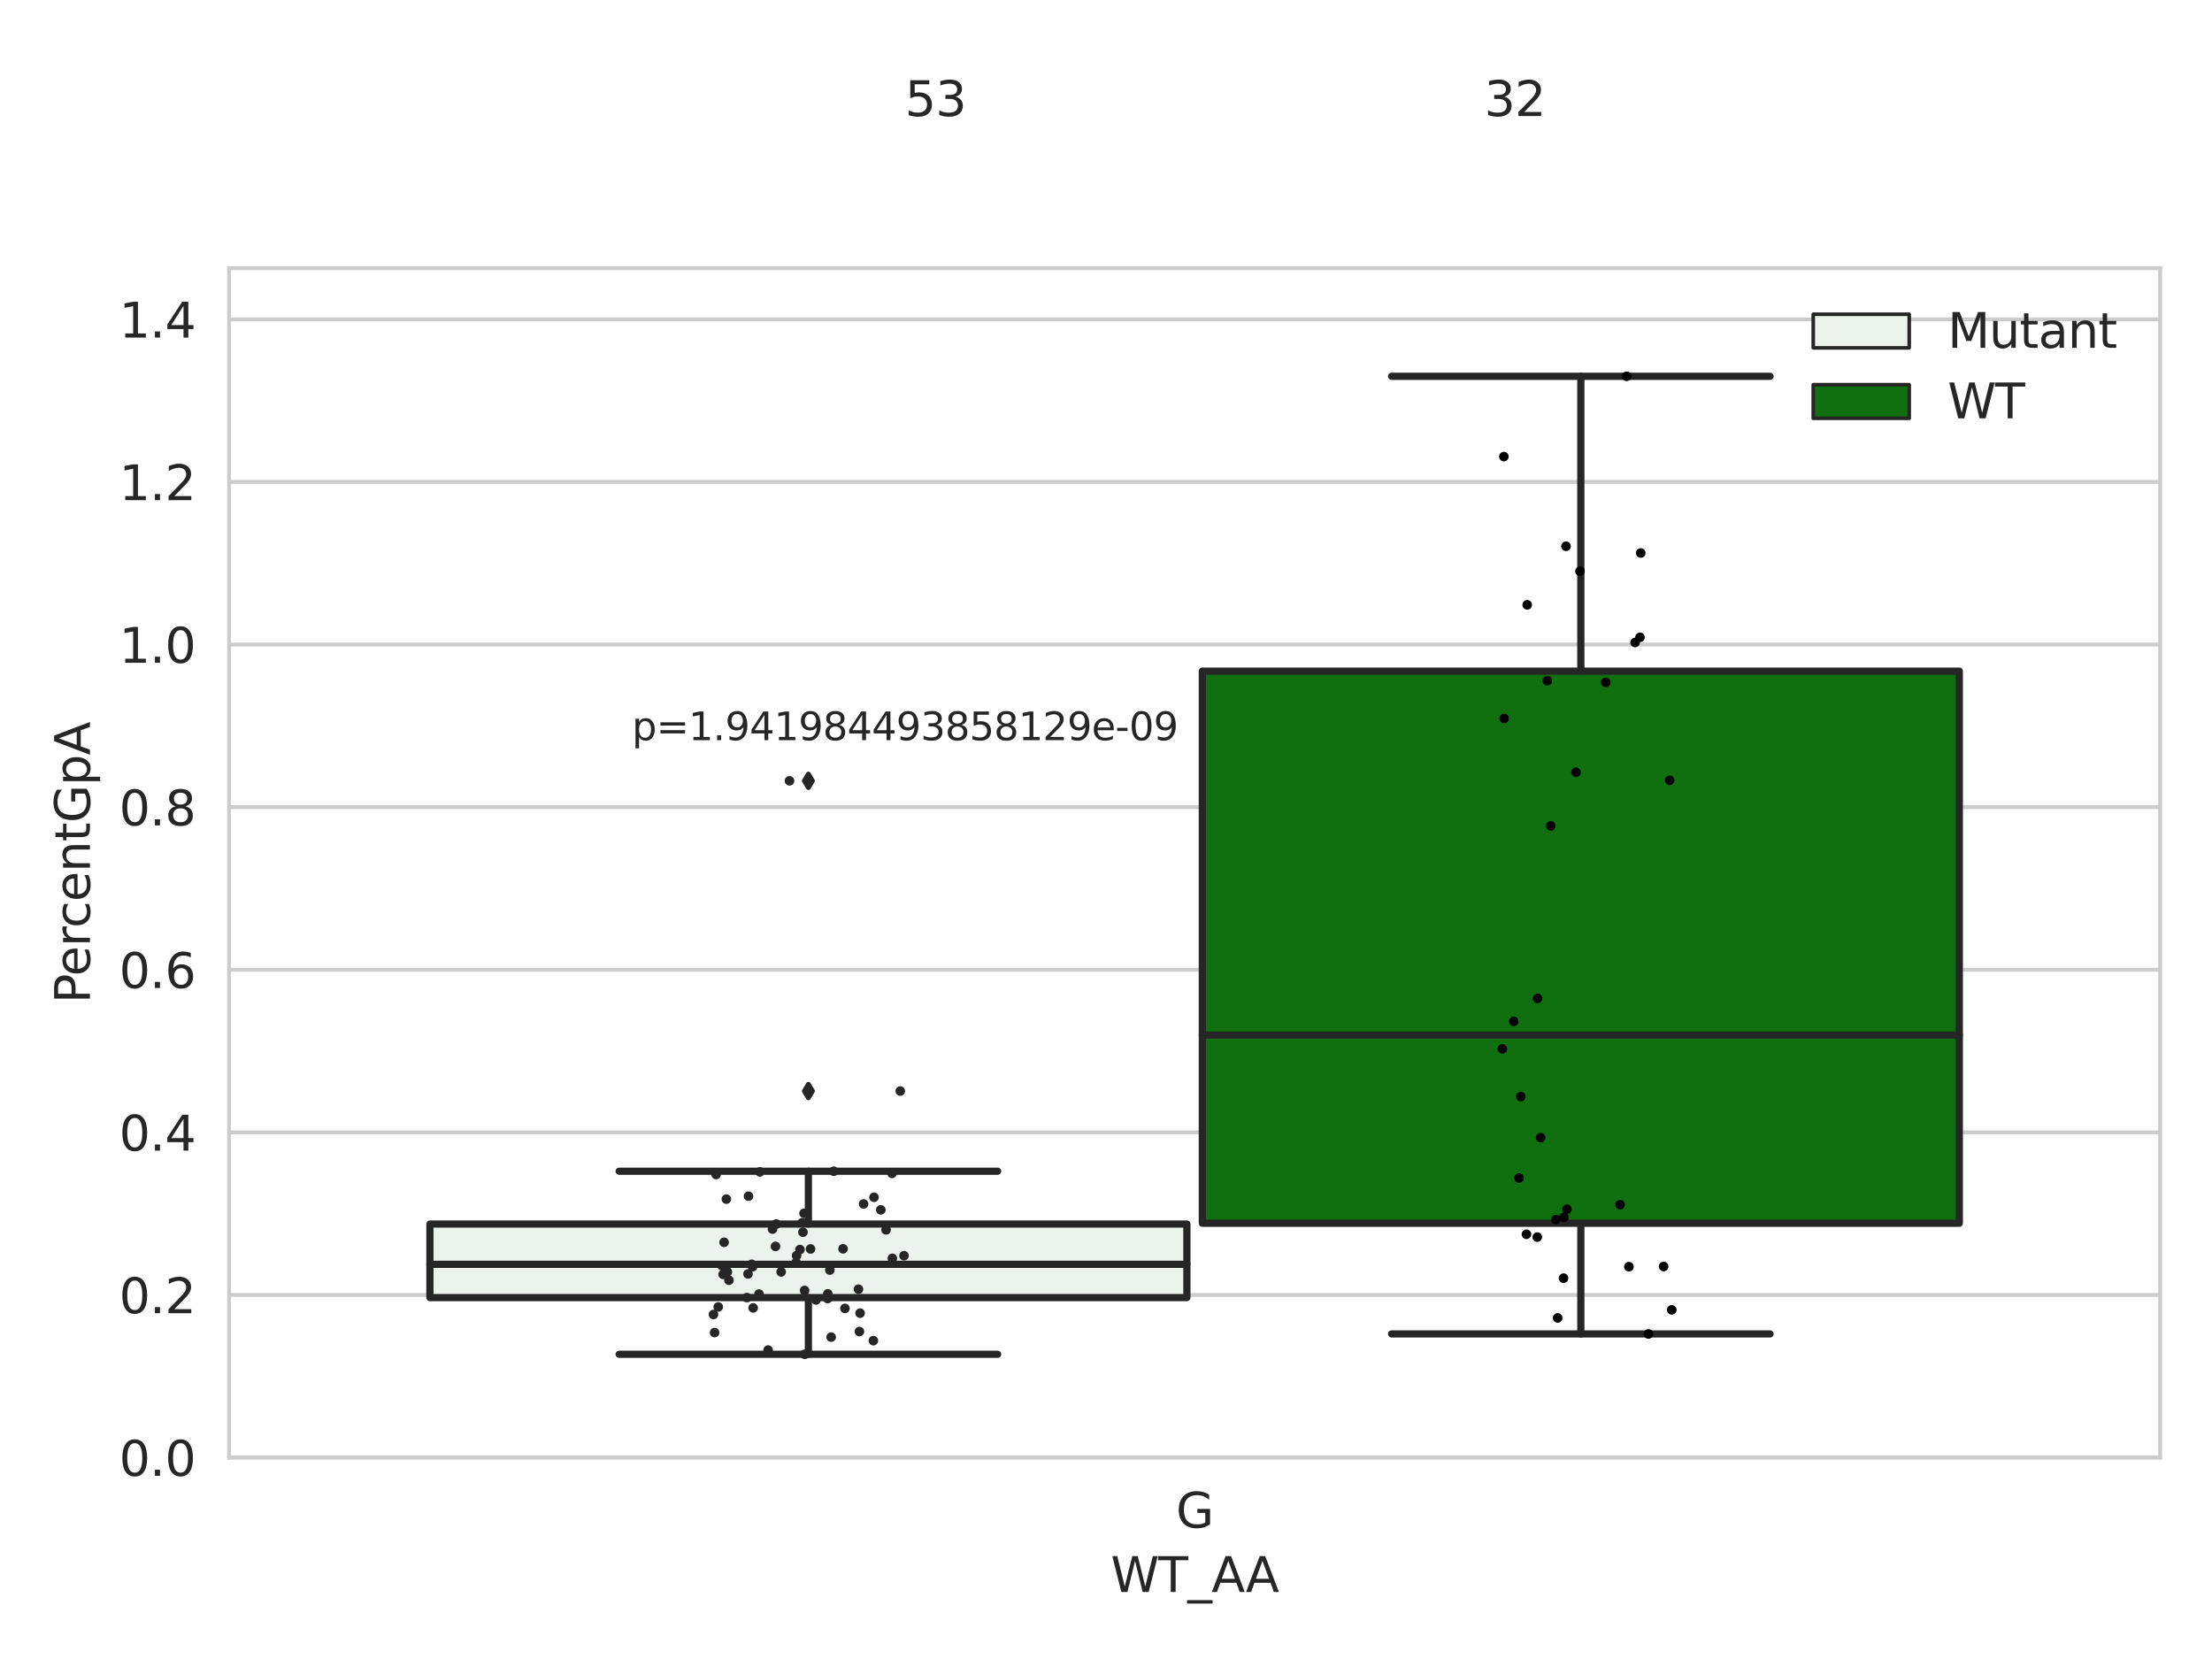 <?xml version="1.0" encoding="utf-8" standalone="no"?>
<!DOCTYPE svg PUBLIC "-//W3C//DTD SVG 1.1//EN"
  "http://www.w3.org/Graphics/SVG/1.1/DTD/svg11.dtd">
<svg xmlns:xlink="http://www.w3.org/1999/xlink" width="460.8pt" height="345.6pt" viewBox="0 0 460.8 345.6" xmlns="http://www.w3.org/2000/svg" version="1.1">
 <defs>
  <style type="text/css">*{stroke-linejoin: round; stroke-linecap: butt}</style>
 </defs>
 <g id="figure_1">
  <g id="patch_1">
   <path d="M 0 345.6 
L 460.8 345.6 
L 460.8 0 
L 0 0 
z
" style="fill: #ffffff"/>
  </g>
  <g id="axes_1">
   <g id="patch_2">
    <path d="M 47.72 303.64 
L 450 303.64 
L 450 55.866 
L 47.72 55.866 
z
" style="fill: #ffffff"/>
   </g>
   <g id="matplotlib.axis_1">
    <g id="xtick_1">
     <g id="text_1">
      <!-- G -->
      <g style="fill: #262626" transform="translate(244.986 318.238)scale(0.1 -0.1)">
       <defs>
        <path id="DejaVuSans-47" d="M 3809 666 
L 3809 1919 
L 2778 1919 
L 2778 2438 
L 4434 2438 
L 4434 434 
Q 4069 175 3628 42 
Q 3188 -91 2688 -91 
Q 1594 -91 976 548 
Q 359 1188 359 2328 
Q 359 3472 976 4111 
Q 1594 4750 2688 4750 
Q 3144 4750 3555 4637 
Q 3966 4525 4313 4306 
L 4313 3634 
Q 3963 3931 3569 4081 
Q 3175 4231 2741 4231 
Q 1884 4231 1454 3753 
Q 1025 3275 1025 2328 
Q 1025 1384 1454 906 
Q 1884 428 2741 428 
Q 3075 428 3337 486 
Q 3600 544 3809 666 
z
" transform="scale(0.016)"/>
       </defs>
       <use xlink:href="#DejaVuSans-47"/>
      </g>
     </g>
    </g>
    <g id="text_2">
     <!-- WT_AA -->
     <g style="fill: #262626" transform="translate(231.384 331.638)scale(0.1 -0.1)">
      <defs>
       <path id="DejaVuSans-57" d="M 213 4666 
L 850 4666 
L 1831 722 
L 2809 4666 
L 3519 4666 
L 4500 722 
L 5478 4666 
L 6119 4666 
L 4947 0 
L 4153 0 
L 3169 4050 
L 2175 0 
L 1381 0 
L 213 4666 
z
" transform="scale(0.016)"/>
       <path id="DejaVuSans-54" d="M -19 4666 
L 3928 4666 
L 3928 4134 
L 2272 4134 
L 2272 0 
L 1638 0 
L 1638 4134 
L -19 4134 
L -19 4666 
z
" transform="scale(0.016)"/>
       <path id="DejaVuSans-5f" d="M 3263 -1063 
L 3263 -1509 
L -63 -1509 
L -63 -1063 
L 3263 -1063 
z
" transform="scale(0.016)"/>
       <path id="DejaVuSans-41" d="M 2188 4044 
L 1331 1722 
L 3047 1722 
L 2188 4044 
z
M 1831 4666 
L 2547 4666 
L 4325 0 
L 3669 0 
L 3244 1197 
L 1141 1197 
L 716 0 
L 50 0 
L 1831 4666 
z
" transform="scale(0.016)"/>
      </defs>
      <use xlink:href="#DejaVuSans-57"/>
      <use xlink:href="#DejaVuSans-54" x="98.877"/>
      <use xlink:href="#DejaVuSans-5f" x="159.961"/>
      <use xlink:href="#DejaVuSans-41" x="209.961"/>
      <use xlink:href="#DejaVuSans-41" x="281.119"/>
     </g>
    </g>
   </g>
   <g id="matplotlib.axis_2">
    <g id="ytick_1">
     <g id="line2d_1">
      <path d="M 47.72 303.64 
L 450 303.64 
" clip-path="url(#p0a80a02d14)" style="fill: none; stroke: #cccccc; stroke-width: 0.8; stroke-linecap: round"/>
     </g>
     <g id="text_3">
      <!-- 0.0 -->
      <g style="fill: #262626" transform="translate(24.817 307.439)scale(0.1 -0.1)">
       <defs>
        <path id="DejaVuSans-30" d="M 2034 4250 
Q 1547 4250 1301 3770 
Q 1056 3291 1056 2328 
Q 1056 1369 1301 889 
Q 1547 409 2034 409 
Q 2525 409 2770 889 
Q 3016 1369 3016 2328 
Q 3016 3291 2770 3770 
Q 2525 4250 2034 4250 
z
M 2034 4750 
Q 2819 4750 3233 4129 
Q 3647 3509 3647 2328 
Q 3647 1150 3233 529 
Q 2819 -91 2034 -91 
Q 1250 -91 836 529 
Q 422 1150 422 2328 
Q 422 3509 836 4129 
Q 1250 4750 2034 4750 
z
" transform="scale(0.016)"/>
        <path id="DejaVuSans-2e" d="M 684 794 
L 1344 794 
L 1344 0 
L 684 0 
L 684 794 
z
" transform="scale(0.016)"/>
       </defs>
       <use xlink:href="#DejaVuSans-30"/>
       <use xlink:href="#DejaVuSans-2e" x="63.623"/>
       <use xlink:href="#DejaVuSans-30" x="95.41"/>
      </g>
     </g>
    </g>
    <g id="ytick_2">
     <g id="line2d_2">
      <path d="M 47.72 269.766 
L 450 269.766 
" clip-path="url(#p0a80a02d14)" style="fill: none; stroke: #cccccc; stroke-width: 0.8; stroke-linecap: round"/>
     </g>
     <g id="text_4">
      <!-- 0.2 -->
      <g style="fill: #262626" transform="translate(24.817 273.565)scale(0.1 -0.1)">
       <defs>
        <path id="DejaVuSans-32" d="M 1228 531 
L 3431 531 
L 3431 0 
L 469 0 
L 469 531 
Q 828 903 1448 1529 
Q 2069 2156 2228 2338 
Q 2531 2678 2651 2914 
Q 2772 3150 2772 3378 
Q 2772 3750 2511 3984 
Q 2250 4219 1831 4219 
Q 1534 4219 1204 4116 
Q 875 4013 500 3803 
L 500 4441 
Q 881 4594 1212 4672 
Q 1544 4750 1819 4750 
Q 2544 4750 2975 4387 
Q 3406 4025 3406 3419 
Q 3406 3131 3298 2873 
Q 3191 2616 2906 2266 
Q 2828 2175 2409 1742 
Q 1991 1309 1228 531 
z
" transform="scale(0.016)"/>
       </defs>
       <use xlink:href="#DejaVuSans-30"/>
       <use xlink:href="#DejaVuSans-2e" x="63.623"/>
       <use xlink:href="#DejaVuSans-32" x="95.41"/>
      </g>
     </g>
    </g>
    <g id="ytick_3">
     <g id="line2d_3">
      <path d="M 47.72 235.891 
L 450 235.891 
" clip-path="url(#p0a80a02d14)" style="fill: none; stroke: #cccccc; stroke-width: 0.8; stroke-linecap: round"/>
     </g>
     <g id="text_5">
      <!-- 0.4 -->
      <g style="fill: #262626" transform="translate(24.817 239.69)scale(0.1 -0.1)">
       <defs>
        <path id="DejaVuSans-34" d="M 2419 4116 
L 825 1625 
L 2419 1625 
L 2419 4116 
z
M 2253 4666 
L 3047 4666 
L 3047 1625 
L 3713 1625 
L 3713 1100 
L 3047 1100 
L 3047 0 
L 2419 0 
L 2419 1100 
L 313 1100 
L 313 1709 
L 2253 4666 
z
" transform="scale(0.016)"/>
       </defs>
       <use xlink:href="#DejaVuSans-30"/>
       <use xlink:href="#DejaVuSans-2e" x="63.623"/>
       <use xlink:href="#DejaVuSans-34" x="95.41"/>
      </g>
     </g>
    </g>
    <g id="ytick_4">
     <g id="line2d_4">
      <path d="M 47.72 202.017 
L 450 202.017 
" clip-path="url(#p0a80a02d14)" style="fill: none; stroke: #cccccc; stroke-width: 0.8; stroke-linecap: round"/>
     </g>
     <g id="text_6">
      <!-- 0.6 -->
      <g style="fill: #262626" transform="translate(24.817 205.816)scale(0.1 -0.1)">
       <defs>
        <path id="DejaVuSans-36" d="M 2113 2584 
Q 1688 2584 1439 2293 
Q 1191 2003 1191 1497 
Q 1191 994 1439 701 
Q 1688 409 2113 409 
Q 2538 409 2786 701 
Q 3034 994 3034 1497 
Q 3034 2003 2786 2293 
Q 2538 2584 2113 2584 
z
M 3366 4563 
L 3366 3988 
Q 3128 4100 2886 4159 
Q 2644 4219 2406 4219 
Q 1781 4219 1451 3797 
Q 1122 3375 1075 2522 
Q 1259 2794 1537 2939 
Q 1816 3084 2150 3084 
Q 2853 3084 3261 2657 
Q 3669 2231 3669 1497 
Q 3669 778 3244 343 
Q 2819 -91 2113 -91 
Q 1303 -91 875 529 
Q 447 1150 447 2328 
Q 447 3434 972 4092 
Q 1497 4750 2381 4750 
Q 2619 4750 2861 4703 
Q 3103 4656 3366 4563 
z
" transform="scale(0.016)"/>
       </defs>
       <use xlink:href="#DejaVuSans-30"/>
       <use xlink:href="#DejaVuSans-2e" x="63.623"/>
       <use xlink:href="#DejaVuSans-36" x="95.41"/>
      </g>
     </g>
    </g>
    <g id="ytick_5">
     <g id="line2d_5">
      <path d="M 47.72 168.142 
L 450 168.142 
" clip-path="url(#p0a80a02d14)" style="fill: none; stroke: #cccccc; stroke-width: 0.8; stroke-linecap: round"/>
     </g>
     <g id="text_7">
      <!-- 0.8 -->
      <g style="fill: #262626" transform="translate(24.817 171.941)scale(0.1 -0.1)">
       <defs>
        <path id="DejaVuSans-38" d="M 2034 2216 
Q 1584 2216 1326 1975 
Q 1069 1734 1069 1313 
Q 1069 891 1326 650 
Q 1584 409 2034 409 
Q 2484 409 2743 651 
Q 3003 894 3003 1313 
Q 3003 1734 2745 1975 
Q 2488 2216 2034 2216 
z
M 1403 2484 
Q 997 2584 770 2862 
Q 544 3141 544 3541 
Q 544 4100 942 4425 
Q 1341 4750 2034 4750 
Q 2731 4750 3128 4425 
Q 3525 4100 3525 3541 
Q 3525 3141 3298 2862 
Q 3072 2584 2669 2484 
Q 3125 2378 3379 2068 
Q 3634 1759 3634 1313 
Q 3634 634 3220 271 
Q 2806 -91 2034 -91 
Q 1263 -91 848 271 
Q 434 634 434 1313 
Q 434 1759 690 2068 
Q 947 2378 1403 2484 
z
M 1172 3481 
Q 1172 3119 1398 2916 
Q 1625 2713 2034 2713 
Q 2441 2713 2670 2916 
Q 2900 3119 2900 3481 
Q 2900 3844 2670 4047 
Q 2441 4250 2034 4250 
Q 1625 4250 1398 4047 
Q 1172 3844 1172 3481 
z
" transform="scale(0.016)"/>
       </defs>
       <use xlink:href="#DejaVuSans-30"/>
       <use xlink:href="#DejaVuSans-2e" x="63.623"/>
       <use xlink:href="#DejaVuSans-38" x="95.41"/>
      </g>
     </g>
    </g>
    <g id="ytick_6">
     <g id="line2d_6">
      <path d="M 47.72 134.268 
L 450 134.268 
" clip-path="url(#p0a80a02d14)" style="fill: none; stroke: #cccccc; stroke-width: 0.8; stroke-linecap: round"/>
     </g>
     <g id="text_8">
      <!-- 1.0 -->
      <g style="fill: #262626" transform="translate(24.817 138.067)scale(0.1 -0.1)">
       <defs>
        <path id="DejaVuSans-31" d="M 794 531 
L 1825 531 
L 1825 4091 
L 703 3866 
L 703 4441 
L 1819 4666 
L 2450 4666 
L 2450 531 
L 3481 531 
L 3481 0 
L 794 0 
L 794 531 
z
" transform="scale(0.016)"/>
       </defs>
       <use xlink:href="#DejaVuSans-31"/>
       <use xlink:href="#DejaVuSans-2e" x="63.623"/>
       <use xlink:href="#DejaVuSans-30" x="95.41"/>
      </g>
     </g>
    </g>
    <g id="ytick_7">
     <g id="line2d_7">
      <path d="M 47.72 100.393 
L 450 100.393 
" clip-path="url(#p0a80a02d14)" style="fill: none; stroke: #cccccc; stroke-width: 0.8; stroke-linecap: round"/>
     </g>
     <g id="text_9">
      <!-- 1.2 -->
      <g style="fill: #262626" transform="translate(24.817 104.192)scale(0.1 -0.1)">
       <use xlink:href="#DejaVuSans-31"/>
       <use xlink:href="#DejaVuSans-2e" x="63.623"/>
       <use xlink:href="#DejaVuSans-32" x="95.41"/>
      </g>
     </g>
    </g>
    <g id="ytick_8">
     <g id="line2d_8">
      <path d="M 47.72 66.519 
L 450 66.519 
" clip-path="url(#p0a80a02d14)" style="fill: none; stroke: #cccccc; stroke-width: 0.8; stroke-linecap: round"/>
     </g>
     <g id="text_10">
      <!-- 1.4 -->
      <g style="fill: #262626" transform="translate(24.817 70.318)scale(0.1 -0.1)">
       <use xlink:href="#DejaVuSans-31"/>
       <use xlink:href="#DejaVuSans-2e" x="63.623"/>
       <use xlink:href="#DejaVuSans-34" x="95.41"/>
      </g>
     </g>
    </g>
    <g id="text_11">
     <!-- PercentGpA -->
     <g style="fill: #262626" transform="translate(18.737 209.029)rotate(-90)scale(0.1 -0.1)">
      <defs>
       <path id="DejaVuSans-50" d="M 1259 4147 
L 1259 2394 
L 2053 2394 
Q 2494 2394 2734 2622 
Q 2975 2850 2975 3272 
Q 2975 3691 2734 3919 
Q 2494 4147 2053 4147 
L 1259 4147 
z
M 628 4666 
L 2053 4666 
Q 2838 4666 3239 4311 
Q 3641 3956 3641 3272 
Q 3641 2581 3239 2228 
Q 2838 1875 2053 1875 
L 1259 1875 
L 1259 0 
L 628 0 
L 628 4666 
z
" transform="scale(0.016)"/>
       <path id="DejaVuSans-65" d="M 3597 1894 
L 3597 1613 
L 953 1613 
Q 991 1019 1311 708 
Q 1631 397 2203 397 
Q 2534 397 2845 478 
Q 3156 559 3463 722 
L 3463 178 
Q 3153 47 2828 -22 
Q 2503 -91 2169 -91 
Q 1331 -91 842 396 
Q 353 884 353 1716 
Q 353 2575 817 3079 
Q 1281 3584 2069 3584 
Q 2775 3584 3186 3129 
Q 3597 2675 3597 1894 
z
M 3022 2063 
Q 3016 2534 2758 2815 
Q 2500 3097 2075 3097 
Q 1594 3097 1305 2825 
Q 1016 2553 972 2059 
L 3022 2063 
z
" transform="scale(0.016)"/>
       <path id="DejaVuSans-72" d="M 2631 2963 
Q 2534 3019 2420 3045 
Q 2306 3072 2169 3072 
Q 1681 3072 1420 2755 
Q 1159 2438 1159 1844 
L 1159 0 
L 581 0 
L 581 3500 
L 1159 3500 
L 1159 2956 
Q 1341 3275 1631 3429 
Q 1922 3584 2338 3584 
Q 2397 3584 2469 3576 
Q 2541 3569 2628 3553 
L 2631 2963 
z
" transform="scale(0.016)"/>
       <path id="DejaVuSans-63" d="M 3122 3366 
L 3122 2828 
Q 2878 2963 2633 3030 
Q 2388 3097 2138 3097 
Q 1578 3097 1268 2742 
Q 959 2388 959 1747 
Q 959 1106 1268 751 
Q 1578 397 2138 397 
Q 2388 397 2633 464 
Q 2878 531 3122 666 
L 3122 134 
Q 2881 22 2623 -34 
Q 2366 -91 2075 -91 
Q 1284 -91 818 406 
Q 353 903 353 1747 
Q 353 2603 823 3093 
Q 1294 3584 2113 3584 
Q 2378 3584 2631 3529 
Q 2884 3475 3122 3366 
z
" transform="scale(0.016)"/>
       <path id="DejaVuSans-6e" d="M 3513 2113 
L 3513 0 
L 2938 0 
L 2938 2094 
Q 2938 2591 2744 2837 
Q 2550 3084 2163 3084 
Q 1697 3084 1428 2787 
Q 1159 2491 1159 1978 
L 1159 0 
L 581 0 
L 581 3500 
L 1159 3500 
L 1159 2956 
Q 1366 3272 1645 3428 
Q 1925 3584 2291 3584 
Q 2894 3584 3203 3211 
Q 3513 2838 3513 2113 
z
" transform="scale(0.016)"/>
       <path id="DejaVuSans-74" d="M 1172 4494 
L 1172 3500 
L 2356 3500 
L 2356 3053 
L 1172 3053 
L 1172 1153 
Q 1172 725 1289 603 
Q 1406 481 1766 481 
L 2356 481 
L 2356 0 
L 1766 0 
Q 1100 0 847 248 
Q 594 497 594 1153 
L 594 3053 
L 172 3053 
L 172 3500 
L 594 3500 
L 594 4494 
L 1172 4494 
z
" transform="scale(0.016)"/>
       <path id="DejaVuSans-70" d="M 1159 525 
L 1159 -1331 
L 581 -1331 
L 581 3500 
L 1159 3500 
L 1159 2969 
Q 1341 3281 1617 3432 
Q 1894 3584 2278 3584 
Q 2916 3584 3314 3078 
Q 3713 2572 3713 1747 
Q 3713 922 3314 415 
Q 2916 -91 2278 -91 
Q 1894 -91 1617 61 
Q 1341 213 1159 525 
z
M 3116 1747 
Q 3116 2381 2855 2742 
Q 2594 3103 2138 3103 
Q 1681 3103 1420 2742 
Q 1159 2381 1159 1747 
Q 1159 1113 1420 752 
Q 1681 391 2138 391 
Q 2594 391 2855 752 
Q 3116 1113 3116 1747 
z
" transform="scale(0.016)"/>
      </defs>
      <use xlink:href="#DejaVuSans-50"/>
      <use xlink:href="#DejaVuSans-65" x="56.678"/>
      <use xlink:href="#DejaVuSans-72" x="118.201"/>
      <use xlink:href="#DejaVuSans-63" x="157.064"/>
      <use xlink:href="#DejaVuSans-65" x="212.045"/>
      <use xlink:href="#DejaVuSans-6e" x="273.568"/>
      <use xlink:href="#DejaVuSans-74" x="336.947"/>
      <use xlink:href="#DejaVuSans-47" x="376.156"/>
      <use xlink:href="#DejaVuSans-70" x="453.646"/>
      <use xlink:href="#DejaVuSans-41" x="517.123"/>
     </g>
    </g>
   </g>
   <g id="patch_3">
    <path d="M 89.557 270.309 
L 247.251 270.309 
L 247.251 254.992 
L 89.557 254.992 
L 89.557 270.309 
z
" clip-path="url(#p0a80a02d14)" style="fill: #ecf2ec; stroke: #262626; stroke-width: 1.5; stroke-linejoin: miter"/>
   </g>
   <g id="patch_4">
    <path d="M 250.469 254.826 
L 408.163 254.826 
L 408.163 139.814 
L 250.469 139.814 
L 250.469 254.826 
z
" clip-path="url(#p0a80a02d14)" style="fill: #107010; stroke: #262626; stroke-width: 1.5; stroke-linejoin: miter"/>
   </g>
   <g id="patch_5">
    <path d="M 248.86 303.64 
L 248.86 303.64 
L 248.86 303.64 
L 248.86 303.64 
z
" clip-path="url(#p0a80a02d14)" style="fill: #ecf2ec; stroke: #262626; stroke-width: 0.75; stroke-linejoin: miter"/>
   </g>
   <g id="patch_6">
    <path d="M 248.86 303.64 
L 248.86 303.64 
L 248.86 303.64 
L 248.86 303.64 
z
" clip-path="url(#p0a80a02d14)" style="fill: #107010; stroke: #262626; stroke-width: 0.75; stroke-linejoin: miter"/>
   </g>
   <g id="PathCollection_1"/>
   <g id="PathCollection_2"/>
   <g id="line2d_9">
    <path d="M 168.404 270.309 
L 168.404 282.125 
" clip-path="url(#p0a80a02d14)" style="fill: none; stroke: #262626; stroke-width: 1.5; stroke-linecap: round"/>
   </g>
   <g id="line2d_10">
    <path d="M 168.404 254.992 
L 168.404 243.989 
" clip-path="url(#p0a80a02d14)" style="fill: none; stroke: #262626; stroke-width: 1.5; stroke-linecap: round"/>
   </g>
   <g id="line2d_11">
    <path d="M 128.981 282.125 
L 207.827 282.125 
" clip-path="url(#p0a80a02d14)" style="fill: none; stroke: #262626; stroke-width: 1.5; stroke-linecap: round"/>
   </g>
   <g id="line2d_12">
    <path d="M 128.981 243.989 
L 207.827 243.989 
" clip-path="url(#p0a80a02d14)" style="fill: none; stroke: #262626; stroke-width: 1.5; stroke-linecap: round"/>
   </g>
   <g id="line2d_13">
    <defs>
     <path id="mfb9bf40ea6" d="M -0 1.414 
L 0.849 0 
L 0 -1.414 
L -0.849 -0 
z
" style="stroke: #262626; stroke-linejoin: miter"/>
    </defs>
    <g clip-path="url(#p0a80a02d14)">
     <use xlink:href="#mfb9bf40ea6" x="168.404" y="227.288" style="fill: #262626; stroke: #262626; stroke-linejoin: miter"/>
     <use xlink:href="#mfb9bf40ea6" x="168.404" y="162.66" style="fill: #262626; stroke: #262626; stroke-linejoin: miter"/>
    </g>
   </g>
   <g id="line2d_14">
    <path d="M 329.316 254.826 
L 329.316 277.886 
" clip-path="url(#p0a80a02d14)" style="fill: none; stroke: #262626; stroke-width: 1.5; stroke-linecap: round"/>
   </g>
   <g id="line2d_15">
    <path d="M 329.316 139.814 
L 329.316 78.391 
" clip-path="url(#p0a80a02d14)" style="fill: none; stroke: #262626; stroke-width: 1.5; stroke-linecap: round"/>
   </g>
   <g id="line2d_16">
    <path d="M 289.893 277.886 
L 368.739 277.886 
" clip-path="url(#p0a80a02d14)" style="fill: none; stroke: #262626; stroke-width: 1.5; stroke-linecap: round"/>
   </g>
   <g id="line2d_17">
    <path d="M 289.893 78.391 
L 368.739 78.391 
" clip-path="url(#p0a80a02d14)" style="fill: none; stroke: #262626; stroke-width: 1.5; stroke-linecap: round"/>
   </g>
   <g id="line2d_18"/>
   <g id="line2d_19">
    <path d="M 89.557 263.377 
L 247.251 263.377 
" clip-path="url(#p0a80a02d14)" style="fill: none; stroke: #262626; stroke-width: 1.5; stroke-linecap: round"/>
   </g>
   <g id="line2d_20">
    <path d="M 250.469 215.623 
L 408.163 215.623 
" clip-path="url(#p0a80a02d14)" style="fill: none; stroke: #262626; stroke-width: 1.5; stroke-linecap: round"/>
   </g>
   <g id="patch_7">
    <path d="M 47.72 303.64 
L 47.72 55.866 
" style="fill: none; stroke: #cccccc; stroke-width: 0.8; stroke-linejoin: miter; stroke-linecap: square"/>
   </g>
   <g id="patch_8">
    <path d="M 450 303.64 
L 450 55.866 
" style="fill: none; stroke: #cccccc; stroke-width: 0.8; stroke-linejoin: miter; stroke-linecap: square"/>
   </g>
   <g id="patch_9">
    <path d="M 47.72 303.64 
L 450 303.64 
" style="fill: none; stroke: #cccccc; stroke-width: 0.8; stroke-linejoin: miter; stroke-linecap: square"/>
   </g>
   <g id="patch_10">
    <path d="M 47.72 55.866 
L 450 55.866 
" style="fill: none; stroke: #cccccc; stroke-width: 0.8; stroke-linejoin: miter; stroke-linecap: square"/>
   </g>
   <g id="PathCollection_3">
    <defs>
     <path id="C0_0_50d1ba63ee" d="M 0 1 
C 0.265 1 0.52 0.895 0.707 0.707 
C 0.895 0.52 1 0.265 1 -0 
C 1 -0.265 0.895 -0.52 0.707 -0.707 
C 0.52 -0.895 0.265 -1 0 -1 
C -0.265 -1 -0.52 -0.895 -0.707 -0.707 
C -0.895 -0.52 -1 -0.265 -1 0 
C -1 0.265 -0.895 0.52 -0.707 0.707 
C -0.52 0.895 -0.265 1 0 1 
z
"/>
    </defs>
    <g clip-path="url(#p0a80a02d14)">
     <use xlink:href="#C0_0_50d1ba63ee" x="150.641" y="265.474" style="fill: #262626"/>
    </g>
    <g clip-path="url(#p0a80a02d14)">
     <use xlink:href="#C0_0_50d1ba63ee" x="183.49" y="252.032" style="fill: #262626"/>
    </g>
    <g clip-path="url(#p0a80a02d14)">
     <use xlink:href="#C0_0_50d1ba63ee" x="160.927" y="256.039" style="fill: #262626"/>
    </g>
    <g clip-path="url(#p0a80a02d14)">
     <use xlink:href="#C0_0_50d1ba63ee" x="184.584" y="256.197" style="fill: #262626"/>
    </g>
    <g clip-path="url(#p0a80a02d14)">
     <use xlink:href="#C0_0_50d1ba63ee" x="178.831" y="268.567" style="fill: #262626"/>
    </g>
    <g clip-path="url(#p0a80a02d14)">
     <use xlink:href="#C0_0_50d1ba63ee" x="151.318" y="249.797" style="fill: #262626"/>
    </g>
    <g clip-path="url(#p0a80a02d14)">
     <use xlink:href="#C0_0_50d1ba63ee" x="148.863" y="277.601" style="fill: #262626"/>
    </g>
    <g clip-path="url(#p0a80a02d14)">
     <use xlink:href="#C0_0_50d1ba63ee" x="172.87" y="264.572" style="fill: #262626"/>
    </g>
    <g clip-path="url(#p0a80a02d14)">
     <use xlink:href="#C0_0_50d1ba63ee" x="173.146" y="278.543" style="fill: #262626"/>
    </g>
    <g clip-path="url(#p0a80a02d14)">
     <use xlink:href="#C0_0_50d1ba63ee" x="158.117" y="269.57" style="fill: #262626"/>
    </g>
    <g clip-path="url(#p0a80a02d14)">
     <use xlink:href="#C0_0_50d1ba63ee" x="175.625" y="260.148" style="fill: #262626"/>
    </g>
    <g clip-path="url(#p0a80a02d14)">
     <use xlink:href="#C0_0_50d1ba63ee" x="160.015" y="281.237" style="fill: #262626"/>
    </g>
    <g clip-path="url(#p0a80a02d14)">
     <use xlink:href="#C0_0_50d1ba63ee" x="158.309" y="244.121" style="fill: #262626"/>
    </g>
    <g clip-path="url(#p0a80a02d14)">
     <use xlink:href="#C0_0_50d1ba63ee" x="172.447" y="269.538" style="fill: #262626"/>
    </g>
    <g clip-path="url(#p0a80a02d14)">
     <use xlink:href="#C0_0_50d1ba63ee" x="179.173" y="273.556" style="fill: #262626"/>
    </g>
    <g clip-path="url(#p0a80a02d14)">
     <use xlink:href="#C0_0_50d1ba63ee" x="165.939" y="261.575" style="fill: #262626"/>
    </g>
    <g clip-path="url(#p0a80a02d14)">
     <use xlink:href="#C0_0_50d1ba63ee" x="179.902" y="250.808" style="fill: #262626"/>
    </g>
    <g clip-path="url(#p0a80a02d14)">
     <use xlink:href="#C0_0_50d1ba63ee" x="179.031" y="277.39" style="fill: #262626"/>
    </g>
    <g clip-path="url(#p0a80a02d14)">
     <use xlink:href="#C0_0_50d1ba63ee" x="149.176" y="244.668" style="fill: #262626"/>
    </g>
    <g clip-path="url(#p0a80a02d14)">
     <use xlink:href="#C0_0_50d1ba63ee" x="156.608" y="263.377" style="fill: #262626"/>
    </g>
    <g clip-path="url(#p0a80a02d14)">
     <use xlink:href="#C0_0_50d1ba63ee" x="161.716" y="254.992" style="fill: #262626"/>
    </g>
    <g clip-path="url(#p0a80a02d14)">
     <use xlink:href="#C0_0_50d1ba63ee" x="155.598" y="270.309" style="fill: #262626"/>
    </g>
    <g clip-path="url(#p0a80a02d14)">
     <use xlink:href="#C0_0_50d1ba63ee" x="185.894" y="262.135" style="fill: #262626"/>
    </g>
    <g clip-path="url(#p0a80a02d14)">
     <use xlink:href="#C0_0_50d1ba63ee" x="187.542" y="227.288" style="fill: #262626"/>
    </g>
    <g clip-path="url(#p0a80a02d14)">
     <use xlink:href="#C0_0_50d1ba63ee" x="149.623" y="272.268" style="fill: #262626"/>
    </g>
    <g clip-path="url(#p0a80a02d14)">
     <use xlink:href="#C0_0_50d1ba63ee" x="151.856" y="266.698" style="fill: #262626"/>
    </g>
    <g clip-path="url(#p0a80a02d14)">
     <use xlink:href="#C0_0_50d1ba63ee" x="151.524" y="264.959" style="fill: #262626"/>
    </g>
    <g clip-path="url(#p0a80a02d14)">
     <use xlink:href="#C0_0_50d1ba63ee" x="148.626" y="273.832" style="fill: #262626"/>
    </g>
    <g clip-path="url(#p0a80a02d14)">
     <use xlink:href="#C0_0_50d1ba63ee" x="162.726" y="264.958" style="fill: #262626"/>
    </g>
    <g clip-path="url(#p0a80a02d14)">
     <use xlink:href="#C0_0_50d1ba63ee" x="167.498" y="252.753" style="fill: #262626"/>
    </g>
    <g clip-path="url(#p0a80a02d14)">
     <use xlink:href="#C0_0_50d1ba63ee" x="167.107" y="254.724" style="fill: #262626"/>
    </g>
    <g clip-path="url(#p0a80a02d14)">
     <use xlink:href="#C0_0_50d1ba63ee" x="166.646" y="260.309" style="fill: #262626"/>
    </g>
    <g clip-path="url(#p0a80a02d14)">
     <use xlink:href="#C0_0_50d1ba63ee" x="161.547" y="259.648" style="fill: #262626"/>
    </g>
    <g clip-path="url(#p0a80a02d14)">
     <use xlink:href="#C0_0_50d1ba63ee" x="167.609" y="268.827" style="fill: #262626"/>
    </g>
    <g clip-path="url(#p0a80a02d14)">
     <use xlink:href="#C0_0_50d1ba63ee" x="165.85" y="263.006" style="fill: #262626"/>
    </g>
    <g clip-path="url(#p0a80a02d14)">
     <use xlink:href="#C0_0_50d1ba63ee" x="156.896" y="272.459" style="fill: #262626"/>
    </g>
    <g clip-path="url(#p0a80a02d14)">
     <use xlink:href="#C0_0_50d1ba63ee" x="169.988" y="270.807" style="fill: #262626"/>
    </g>
    <g clip-path="url(#p0a80a02d14)">
     <use xlink:href="#C0_0_50d1ba63ee" x="173.692" y="243.989" style="fill: #262626"/>
    </g>
    <g clip-path="url(#p0a80a02d14)">
     <use xlink:href="#C0_0_50d1ba63ee" x="176.017" y="272.562" style="fill: #262626"/>
    </g>
    <g clip-path="url(#p0a80a02d14)">
     <use xlink:href="#C0_0_50d1ba63ee" x="164.464" y="162.66" style="fill: #262626"/>
    </g>
    <g clip-path="url(#p0a80a02d14)">
     <use xlink:href="#C0_0_50d1ba63ee" x="185.83" y="244.436" style="fill: #262626"/>
    </g>
    <g clip-path="url(#p0a80a02d14)">
     <use xlink:href="#C0_0_50d1ba63ee" x="181.94" y="279.28" style="fill: #262626"/>
    </g>
    <g clip-path="url(#p0a80a02d14)">
     <use xlink:href="#C0_0_50d1ba63ee" x="167.276" y="256.694" style="fill: #262626"/>
    </g>
    <g clip-path="url(#p0a80a02d14)">
     <use xlink:href="#C0_0_50d1ba63ee" x="155.821" y="265.385" style="fill: #262626"/>
    </g>
    <g clip-path="url(#p0a80a02d14)">
     <use xlink:href="#C0_0_50d1ba63ee" x="167.656" y="282.125" style="fill: #262626"/>
    </g>
    <g clip-path="url(#p0a80a02d14)">
     <use xlink:href="#C0_0_50d1ba63ee" x="155.93" y="249.188" style="fill: #262626"/>
    </g>
    <g clip-path="url(#p0a80a02d14)">
     <use xlink:href="#C0_0_50d1ba63ee" x="182.069" y="249.42" style="fill: #262626"/>
    </g>
    <g clip-path="url(#p0a80a02d14)">
     <use xlink:href="#C0_0_50d1ba63ee" x="168.849" y="260.179" style="fill: #262626"/>
    </g>
    <g clip-path="url(#p0a80a02d14)">
     <use xlink:href="#C0_0_50d1ba63ee" x="150.845" y="258.794" style="fill: #262626"/>
    </g>
    <g clip-path="url(#p0a80a02d14)">
     <use xlink:href="#C0_0_50d1ba63ee" x="156.783" y="263.884" style="fill: #262626"/>
    </g>
    <g clip-path="url(#p0a80a02d14)">
     <use xlink:href="#C0_0_50d1ba63ee" x="188.32" y="261.59" style="fill: #262626"/>
    </g>
    <g clip-path="url(#p0a80a02d14)">
     <use xlink:href="#C0_0_50d1ba63ee" x="172.411" y="270.51" style="fill: #262626"/>
    </g>
    <g clip-path="url(#p0a80a02d14)">
     <use xlink:href="#C0_0_50d1ba63ee" x="150.436" y="263.699" style="fill: #262626"/>
    </g>
   </g>
   <g id="PathCollection_4">
    <defs>
     <path id="C1_0_2c4ac705b0" d="M 0 1 
C 0.265 1 0.52 0.895 0.707 0.707 
C 0.895 0.52 1 0.265 1 -0 
C 1 -0.265 0.895 -0.52 0.707 -0.707 
C 0.52 -0.895 0.265 -1 0 -1 
C -0.265 -1 -0.52 -0.895 -0.707 -0.707 
C -0.895 -0.52 -1 -0.265 -1 0 
C -1 0.265 -0.895 0.52 -0.707 0.707 
C -0.52 0.895 -0.265 1 0 1 
z
"/>
    </defs>
    <g clip-path="url(#p0a80a02d14)">
     <use xlink:href="#C1_0_2c4ac705b0" x="339.335" y="263.875"/>
    </g>
    <g clip-path="url(#p0a80a02d14)">
     <use xlink:href="#C1_0_2c4ac705b0" x="346.561" y="263.835"/>
    </g>
    <g clip-path="url(#p0a80a02d14)">
     <use xlink:href="#C1_0_2c4ac705b0" x="326.23" y="113.794"/>
    </g>
    <g clip-path="url(#p0a80a02d14)">
     <use xlink:href="#C1_0_2c4ac705b0" x="313.338" y="149.67"/>
    </g>
    <g clip-path="url(#p0a80a02d14)">
     <use xlink:href="#C1_0_2c4ac705b0" x="334.511" y="142.143"/>
    </g>
    <g clip-path="url(#p0a80a02d14)">
     <use xlink:href="#C1_0_2c4ac705b0" x="338.864" y="78.391"/>
    </g>
    <g clip-path="url(#p0a80a02d14)">
     <use xlink:href="#C1_0_2c4ac705b0" x="318.147" y="125.993"/>
    </g>
    <g clip-path="url(#p0a80a02d14)">
     <use xlink:href="#C1_0_2c4ac705b0" x="341.792" y="115.201"/>
    </g>
    <g clip-path="url(#p0a80a02d14)">
     <use xlink:href="#C1_0_2c4ac705b0" x="341.634" y="132.761"/>
    </g>
    <g clip-path="url(#p0a80a02d14)">
     <use xlink:href="#C1_0_2c4ac705b0" x="337.493" y="250.949"/>
    </g>
    <g clip-path="url(#p0a80a02d14)">
     <use xlink:href="#C1_0_2c4ac705b0" x="315.356" y="212.757"/>
    </g>
    <g clip-path="url(#p0a80a02d14)">
     <use xlink:href="#C1_0_2c4ac705b0" x="340.62" y="133.838"/>
    </g>
    <g clip-path="url(#p0a80a02d14)">
     <use xlink:href="#C1_0_2c4ac705b0" x="322.329" y="141.805"/>
    </g>
    <g clip-path="url(#p0a80a02d14)">
     <use xlink:href="#C1_0_2c4ac705b0" x="329.138" y="118.987"/>
    </g>
    <g clip-path="url(#p0a80a02d14)">
     <use xlink:href="#C1_0_2c4ac705b0" x="320.94" y="236.998"/>
    </g>
    <g clip-path="url(#p0a80a02d14)">
     <use xlink:href="#C1_0_2c4ac705b0" x="326.427" y="251.911"/>
    </g>
    <g clip-path="url(#p0a80a02d14)">
     <use xlink:href="#C1_0_2c4ac705b0" x="312.977" y="218.489"/>
    </g>
    <g clip-path="url(#p0a80a02d14)">
     <use xlink:href="#C1_0_2c4ac705b0" x="343.396" y="277.886"/>
    </g>
    <g clip-path="url(#p0a80a02d14)">
     <use xlink:href="#C1_0_2c4ac705b0" x="317.991" y="257.119"/>
    </g>
    <g clip-path="url(#p0a80a02d14)">
     <use xlink:href="#C1_0_2c4ac705b0" x="320.3" y="207.985"/>
    </g>
    <g clip-path="url(#p0a80a02d14)">
     <use xlink:href="#C1_0_2c4ac705b0" x="328.318" y="160.879"/>
    </g>
    <g clip-path="url(#p0a80a02d14)">
     <use xlink:href="#C1_0_2c4ac705b0" x="324.119" y="254.062"/>
    </g>
    <g clip-path="url(#p0a80a02d14)">
     <use xlink:href="#C1_0_2c4ac705b0" x="316.809" y="228.431"/>
    </g>
    <g clip-path="url(#p0a80a02d14)">
     <use xlink:href="#C1_0_2c4ac705b0" x="347.812" y="162.544"/>
    </g>
    <g clip-path="url(#p0a80a02d14)">
     <use xlink:href="#C1_0_2c4ac705b0" x="324.485" y="274.548"/>
    </g>
    <g clip-path="url(#p0a80a02d14)">
     <use xlink:href="#C1_0_2c4ac705b0" x="313.287" y="95.116"/>
    </g>
    <g clip-path="url(#p0a80a02d14)">
     <use xlink:href="#C1_0_2c4ac705b0" x="325.715" y="266.265"/>
    </g>
    <g clip-path="url(#p0a80a02d14)">
     <use xlink:href="#C1_0_2c4ac705b0" x="348.261" y="272.859"/>
    </g>
    <g clip-path="url(#p0a80a02d14)">
     <use xlink:href="#C1_0_2c4ac705b0" x="316.443" y="245.404"/>
    </g>
    <g clip-path="url(#p0a80a02d14)">
     <use xlink:href="#C1_0_2c4ac705b0" x="325.798" y="253.604"/>
    </g>
    <g clip-path="url(#p0a80a02d14)">
     <use xlink:href="#C1_0_2c4ac705b0" x="323.044" y="172.044"/>
    </g>
    <g clip-path="url(#p0a80a02d14)">
     <use xlink:href="#C1_0_2c4ac705b0" x="320.244" y="257.706"/>
    </g>
   </g>
   <g id="text_12">
    <!-- 53 -->
    <g style="fill: #262626" transform="translate(188.518 24.176)scale(0.1 -0.1)">
     <defs>
      <path id="DejaVuSans-35" d="M 691 4666 
L 3169 4666 
L 3169 4134 
L 1269 4134 
L 1269 2991 
Q 1406 3038 1543 3061 
Q 1681 3084 1819 3084 
Q 2600 3084 3056 2656 
Q 3513 2228 3513 1497 
Q 3513 744 3044 326 
Q 2575 -91 1722 -91 
Q 1428 -91 1123 -41 
Q 819 9 494 109 
L 494 744 
Q 775 591 1075 516 
Q 1375 441 1709 441 
Q 2250 441 2565 725 
Q 2881 1009 2881 1497 
Q 2881 1984 2565 2268 
Q 2250 2553 1709 2553 
Q 1456 2553 1204 2497 
Q 953 2441 691 2322 
L 691 4666 
z
" transform="scale(0.016)"/>
      <path id="DejaVuSans-33" d="M 2597 2516 
Q 3050 2419 3304 2112 
Q 3559 1806 3559 1356 
Q 3559 666 3084 287 
Q 2609 -91 1734 -91 
Q 1441 -91 1130 -33 
Q 819 25 488 141 
L 488 750 
Q 750 597 1062 519 
Q 1375 441 1716 441 
Q 2309 441 2620 675 
Q 2931 909 2931 1356 
Q 2931 1769 2642 2001 
Q 2353 2234 1838 2234 
L 1294 2234 
L 1294 2753 
L 1863 2753 
Q 2328 2753 2575 2939 
Q 2822 3125 2822 3475 
Q 2822 3834 2567 4026 
Q 2313 4219 1838 4219 
Q 1578 4219 1281 4162 
Q 984 4106 628 3988 
L 628 4550 
Q 988 4650 1302 4700 
Q 1616 4750 1894 4750 
Q 2613 4750 3031 4423 
Q 3450 4097 3450 3541 
Q 3450 3153 3228 2886 
Q 3006 2619 2597 2516 
z
" transform="scale(0.016)"/>
     </defs>
     <use xlink:href="#DejaVuSans-35"/>
     <use xlink:href="#DejaVuSans-33" x="63.623"/>
    </g>
   </g>
   <g id="text_13">
    <!-- p=1.941984493858129e-09 -->
    <g style="fill: #262626" transform="translate(131.641 154.191)scale(0.08 -0.08)">
     <defs>
      <path id="DejaVuSans-3d" d="M 678 2906 
L 4684 2906 
L 4684 2381 
L 678 2381 
L 678 2906 
z
M 678 1631 
L 4684 1631 
L 4684 1100 
L 678 1100 
L 678 1631 
z
" transform="scale(0.016)"/>
      <path id="DejaVuSans-39" d="M 703 97 
L 703 672 
Q 941 559 1184 500 
Q 1428 441 1663 441 
Q 2288 441 2617 861 
Q 2947 1281 2994 2138 
Q 2813 1869 2534 1725 
Q 2256 1581 1919 1581 
Q 1219 1581 811 2004 
Q 403 2428 403 3163 
Q 403 3881 828 4315 
Q 1253 4750 1959 4750 
Q 2769 4750 3195 4129 
Q 3622 3509 3622 2328 
Q 3622 1225 3098 567 
Q 2575 -91 1691 -91 
Q 1453 -91 1209 -44 
Q 966 3 703 97 
z
M 1959 2075 
Q 2384 2075 2632 2365 
Q 2881 2656 2881 3163 
Q 2881 3666 2632 3958 
Q 2384 4250 1959 4250 
Q 1534 4250 1286 3958 
Q 1038 3666 1038 3163 
Q 1038 2656 1286 2365 
Q 1534 2075 1959 2075 
z
" transform="scale(0.016)"/>
      <path id="DejaVuSans-2d" d="M 313 2009 
L 1997 2009 
L 1997 1497 
L 313 1497 
L 313 2009 
z
" transform="scale(0.016)"/>
     </defs>
     <use xlink:href="#DejaVuSans-70"/>
     <use xlink:href="#DejaVuSans-3d" x="63.477"/>
     <use xlink:href="#DejaVuSans-31" x="147.266"/>
     <use xlink:href="#DejaVuSans-2e" x="210.889"/>
     <use xlink:href="#DejaVuSans-39" x="242.676"/>
     <use xlink:href="#DejaVuSans-34" x="306.299"/>
     <use xlink:href="#DejaVuSans-31" x="369.922"/>
     <use xlink:href="#DejaVuSans-39" x="433.545"/>
     <use xlink:href="#DejaVuSans-38" x="497.168"/>
     <use xlink:href="#DejaVuSans-34" x="560.791"/>
     <use xlink:href="#DejaVuSans-34" x="624.414"/>
     <use xlink:href="#DejaVuSans-39" x="688.037"/>
     <use xlink:href="#DejaVuSans-33" x="751.66"/>
     <use xlink:href="#DejaVuSans-38" x="815.283"/>
     <use xlink:href="#DejaVuSans-35" x="878.906"/>
     <use xlink:href="#DejaVuSans-38" x="942.529"/>
     <use xlink:href="#DejaVuSans-31" x="1006.152"/>
     <use xlink:href="#DejaVuSans-32" x="1069.775"/>
     <use xlink:href="#DejaVuSans-39" x="1133.398"/>
     <use xlink:href="#DejaVuSans-65" x="1197.021"/>
     <use xlink:href="#DejaVuSans-2d" x="1258.545"/>
     <use xlink:href="#DejaVuSans-30" x="1294.629"/>
     <use xlink:href="#DejaVuSans-39" x="1358.252"/>
    </g>
   </g>
   <g id="text_14">
    <!-- 32 -->
    <g style="fill: #262626" transform="translate(309.202 24.176)scale(0.1 -0.1)">
     <use xlink:href="#DejaVuSans-33"/>
     <use xlink:href="#DejaVuSans-32" x="63.623"/>
    </g>
   </g>
   <g id="legend_1">
    <g id="patch_11">
     <path d="M 377.728 72.464 
L 397.728 72.464 
L 397.728 65.464 
L 377.728 65.464 
z
" style="fill: #ecf2ec; stroke: #262626; stroke-width: 0.75; stroke-linejoin: miter"/>
    </g>
    <g id="text_15">
     <!-- Mutant -->
     <g style="fill: #262626" transform="translate(405.728 72.464)scale(0.1 -0.1)">
      <defs>
       <path id="DejaVuSans-4d" d="M 628 4666 
L 1569 4666 
L 2759 1491 
L 3956 4666 
L 4897 4666 
L 4897 0 
L 4281 0 
L 4281 4097 
L 3078 897 
L 2444 897 
L 1241 4097 
L 1241 0 
L 628 0 
L 628 4666 
z
" transform="scale(0.016)"/>
       <path id="DejaVuSans-75" d="M 544 1381 
L 544 3500 
L 1119 3500 
L 1119 1403 
Q 1119 906 1312 657 
Q 1506 409 1894 409 
Q 2359 409 2629 706 
Q 2900 1003 2900 1516 
L 2900 3500 
L 3475 3500 
L 3475 0 
L 2900 0 
L 2900 538 
Q 2691 219 2414 64 
Q 2138 -91 1772 -91 
Q 1169 -91 856 284 
Q 544 659 544 1381 
z
M 1991 3584 
L 1991 3584 
z
" transform="scale(0.016)"/>
       <path id="DejaVuSans-61" d="M 2194 1759 
Q 1497 1759 1228 1600 
Q 959 1441 959 1056 
Q 959 750 1161 570 
Q 1363 391 1709 391 
Q 2188 391 2477 730 
Q 2766 1069 2766 1631 
L 2766 1759 
L 2194 1759 
z
M 3341 1997 
L 3341 0 
L 2766 0 
L 2766 531 
Q 2569 213 2275 61 
Q 1981 -91 1556 -91 
Q 1019 -91 701 211 
Q 384 513 384 1019 
Q 384 1609 779 1909 
Q 1175 2209 1959 2209 
L 2766 2209 
L 2766 2266 
Q 2766 2663 2505 2880 
Q 2244 3097 1772 3097 
Q 1472 3097 1187 3025 
Q 903 2953 641 2809 
L 641 3341 
Q 956 3463 1253 3523 
Q 1550 3584 1831 3584 
Q 2591 3584 2966 3190 
Q 3341 2797 3341 1997 
z
" transform="scale(0.016)"/>
      </defs>
      <use xlink:href="#DejaVuSans-4d"/>
      <use xlink:href="#DejaVuSans-75" x="86.279"/>
      <use xlink:href="#DejaVuSans-74" x="149.658"/>
      <use xlink:href="#DejaVuSans-61" x="188.867"/>
      <use xlink:href="#DejaVuSans-6e" x="250.146"/>
      <use xlink:href="#DejaVuSans-74" x="313.525"/>
     </g>
    </g>
    <g id="patch_12">
     <path d="M 377.728 87.142 
L 397.728 87.142 
L 397.728 80.142 
L 377.728 80.142 
z
" style="fill: #107010; stroke: #262626; stroke-width: 0.75; stroke-linejoin: miter"/>
    </g>
    <g id="text_16">
     <!-- WT -->
     <g style="fill: #262626" transform="translate(405.728 87.142)scale(0.1 -0.1)">
      <use xlink:href="#DejaVuSans-57"/>
      <use xlink:href="#DejaVuSans-54" x="98.877"/>
     </g>
    </g>
   </g>
  </g>
 </g>
 <defs>
  <clipPath id="p0a80a02d14">
   <rect x="47.72" y="55.866" width="402.28" height="247.774"/>
  </clipPath>
 </defs>
</svg>
